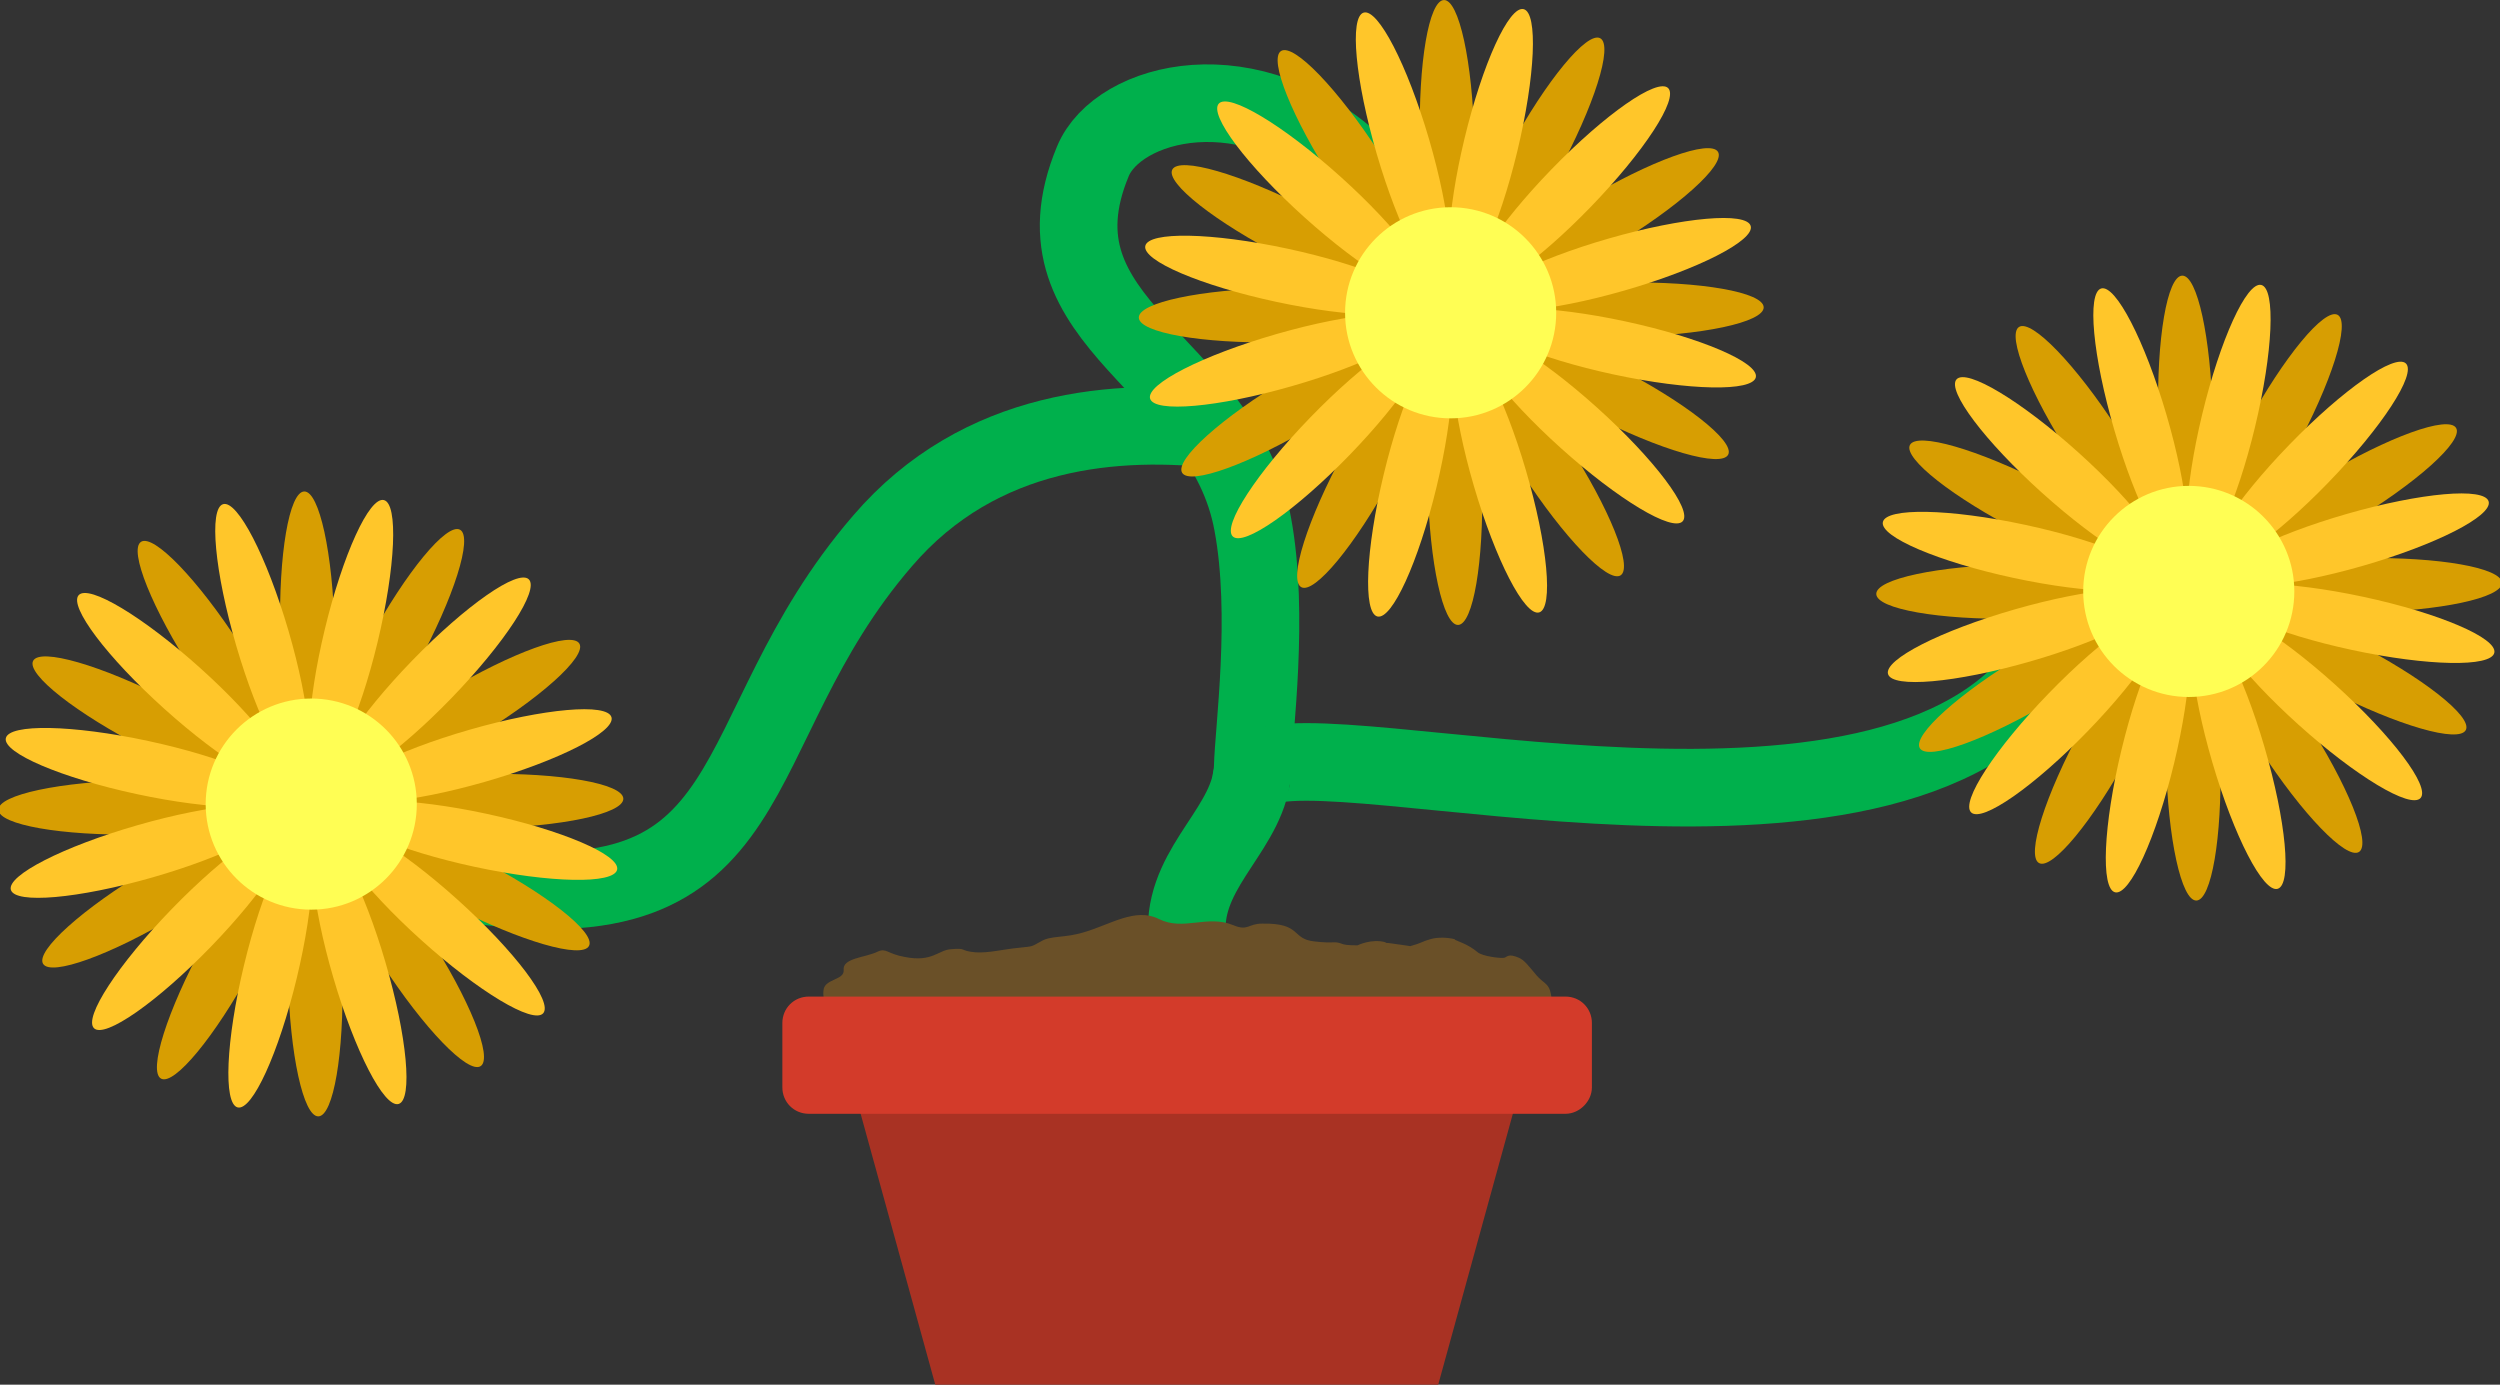 <?xml version="1.0" encoding="utf-8"?>
<!-- Generator: Adobe Illustrator 24.0.2, SVG Export Plug-In . SVG Version: 6.00 Build 0)  -->
<svg version="1.1" id="new" xmlns="http://www.w3.org/2000/svg" xmlns:xlink="http://www.w3.org/1999/xlink" x="0px" y="0px"
	 viewBox="0 0 322.1 178.4" style="enable-background:new 0 0 322.1 178.4;" xml:space="preserve">
<rect x="0" y="0" width="322.1" height="178.4" fill="#333333" stroke="none"/>
<style type="text/css">
	.st0{fill:none;stroke:#00B04C;stroke-width:10;stroke-miterlimit:10;}
	.st1{fill:#6A5028;}
	.st2{fill:#A93223;}
	.st3{fill:#D33B2A;}
	.st4{fill:#D79E02;}
	.st5{fill:#FFC62A;}
	.st6{fill:#FFFE54;}
</style>
<path class="st0" d="M152.9,119.6c0-8.3,8.2-13.1,8.5-20.7c0.1-4.7,2.2-19.6,0-31.4C157.6,46.6,132,42,140.8,20.8
	c3.2-7.8,20.4-12.4,34.4,1"/>
<path class="st1" d="M199.6,131.2c0.4-1.5,0.4-2.6,0.1-3.6c-0.3-0.9-0.9-1-1.7-1.9c-1.1-1.3-1.6-2-2.3-2.3c-1.4-0.6-1.5-0.1-1.9,0
	c-0.5,0.1-2.8-0.2-3.4-0.7c-1.3-1.1-2.8-1.5-2.9-1.6c0,0,0,0,0,0c0,0,0,0-0.1-0.1c-0.8-0.2-2.1-0.3-3.1,0c-1.1,0.3-1.1,0.5-2.6,0.9
	c0,0,0,0,0,0c0,0-1.3-0.2-2.8-0.4c-0.2,0-0.4,0-0.4-0.1c-1.8-0.5-3.6,0.4-3.6,0.4c-1.3,0-1.8-0.1-2-0.2c-1.1-0.4-0.9,0-3.5-0.3
	c-3.1-0.3-1.6-2.4-6.8-2.3c-1.8,0-1.8,1-3.7,0.2c-3.4-1.4-6.4,0.8-9.6-0.8c-3-1.5-6.2,0.7-9.6,1.7c-2.6,0.8-4.3,0.4-5.6,1.2
	c-1.3,0.7-0.9,0.6-2.7,0.8c-2.2,0.2-3.9,0.7-5.7,0.6c-2.2-0.2-1-0.6-3.2-0.4c-1.6,0.1-2.4,1.7-5.9,1c-2.3-0.4-2.4-1.2-3.5-0.7
	c-1.6,0.8-4.6,0.8-4.4,2.4c0.1,1.3-2.5,1.1-2.6,2.6c-0.1,0.7,0.1,1.5,0.5,2.4c0,0,0.9,2,2.8,3.3C115.4,137.6,189.5,132,199.6,131.2z
	"/>
<polygon class="st2" points="185.3,178.4 120.5,178.4 109.7,139.2 196.1,139.2 "/>
<path class="st3" d="M201.7,143.5h-97.5c-1.9,0-3.4-1.5-3.4-3.4v-8.3c0-1.9,1.5-3.4,3.4-3.4h97.5c1.9,0,3.4,1.5,3.4,3.4v8.3
	C205.1,141.9,203.5,143.5,201.7,143.5z"/>
<path class="st0" d="M161.2,100.6c0.2-9.6,74.2,14.1,99.4-11.4"/>
<path class="st0" d="M157.6,55.4c-13.5-1.6-31.3-0.4-43.9,14.3c-21.4,24.8-13.8,50.2-53.7,44.1"/>
<ellipse id="petals_144_" transform="matrix(0.839 -0.544 0.544 0.839 16.428 98.647)" class="st4" cx="174.8" cy="21.6" rx="3.5" ry="18"/>
<ellipse id="petals_143_" transform="matrix(0.839 -0.544 0.544 0.839 5.007156e-03 117.863)" class="st4" cx="199" cy="58.9" rx="3.5" ry="18"/>
<ellipse id="petals_142_" transform="matrix(0.456 -0.89 0.89 0.456 64.07 165.054)" class="st4" cx="167.1" cy="30.1" rx="3.5" ry="18"/>
<ellipse id="petals_141_" transform="matrix(0.456 -0.89 0.89 0.456 67.529 211.346)" class="st4" cx="206.7" cy="50.4" rx="3.5" ry="18"/>
<ellipse id="petals_140_" transform="matrix(1 -1.749077e-02 1.749077e-02 1 -0.686 2.886)" class="st4" cx="164.7" cy="40.6" rx="18" ry="3.5"/>
<ellipse id="petals_139_" transform="matrix(1 -1.749077e-02 1.749077e-02 1 -0.665 3.665)" class="st4" cx="209.2" cy="39.9" rx="18" ry="3.5"/>
<ellipse id="petals_138_" transform="matrix(0.858 -0.513 0.513 0.858 -2.744 93.4)" class="st4" cx="167.8" cy="51.7" rx="18" ry="3.5"/>
<ellipse id="petals_137_" transform="matrix(0.858 -0.513 0.513 0.858 14.382 109.77)" class="st4" cx="206" cy="28.8" rx="18" ry="3.5"/>
<ellipse id="petals_136_" transform="matrix(0.478 -0.878 0.878 0.478 39.488 186.053)" class="st4" cx="176.3" cy="59.8" rx="18" ry="3.5"/>
<ellipse id="petals_135_" transform="matrix(0.478 -0.878 0.878 0.478 84.944 184.331)" class="st4" cx="197.6" cy="20.7" rx="18" ry="3.5"/>
<ellipse id="petals_134_" transform="matrix(1 -2.281180e-02 2.281180e-02 1 -1.377 4.292)" class="st4" cx="187.4" cy="62.5" rx="3.5" ry="18"/>
<ellipse id="petals_133_" transform="matrix(1 -2.281180e-02 2.281180e-02 1 -0.362 4.257)" class="st4" cx="186.4" cy="18" rx="3.5" ry="18"/>
<ellipse id="petals_132_" transform="matrix(0.669 -0.743 0.743 0.669 37.532 135.009)" class="st5" cx="170.4" cy="25.4" rx="3.5" ry="18"/>
<ellipse id="petals_131_" transform="matrix(0.669 -0.743 0.743 0.669 26.343 169.455)" class="st5" cx="203.5" cy="55.1" rx="3.5" ry="18"/>
<ellipse id="petals_130_" transform="matrix(0.21 -0.978 0.978 0.21 95.655 189.556)" class="st5" cx="165.2" cy="35.6" rx="3.5" ry="18"/>
<ellipse id="petals_129_" transform="matrix(0.21 -0.978 0.978 0.21 120.879 239.499)" class="st5" cx="208.7" cy="44.9" rx="3.5" ry="18"/>
<ellipse id="petals_128_" transform="matrix(0.961 -0.276 0.276 0.961 -6.376 47.476)" class="st5" cx="165.5" cy="46.4" rx="18" ry="3.5"/>
<ellipse id="petals_127_" transform="matrix(0.961 -0.276 0.276 0.961 -1.325 58.806)" class="st5" cx="208.3" cy="34.1" rx="18" ry="3.5"/>
<ellipse id="petals_126_" transform="matrix(0.696 -0.718 0.718 0.696 11.714 140.141)" class="st5" cx="171.4" cy="56.2" rx="18" ry="3.5"/>
<ellipse id="petals_125_" transform="matrix(0.696 -0.718 0.718 0.696 44.073 152.68)" class="st5" cx="202.4" cy="24.3" rx="18" ry="3.5"/>
<ellipse id="petals_124_" transform="matrix(0.234 -0.972 0.972 0.234 78.996 224.06)" class="st5" cx="181.7" cy="61.9" rx="18" ry="3.5"/>
<ellipse id="petals_123_" transform="matrix(0.234 -0.972 0.972 0.234 129.057 201.042)" class="st5" cx="192.1" cy="18.6" rx="18" ry="3.5"/>
<ellipse id="petals_122_" transform="matrix(0.96 -0.281 0.281 0.96 -9.531 56.776)" class="st5" cx="193.2" cy="61.6" rx="3.5" ry="18"/>
<ellipse id="petals_121_" transform="matrix(0.96 -0.281 0.281 0.96 1.973 51.537)" class="st5" cx="180.7" cy="18.9" rx="3.5" ry="18"/>
<ellipse id="petals_120_" transform="matrix(0.839 -0.544 0.544 0.839 12.41 156.148)" class="st4" cx="269.9" cy="57.1" rx="3.5" ry="18"/>
<ellipse id="petals_119_" transform="matrix(0.839 -0.544 0.544 0.839 -4.013 175.365)" class="st4" cx="294.1" cy="94.5" rx="3.5" ry="18"/>
<ellipse id="petals_118_" transform="matrix(0.456 -0.89 0.89 0.456 84.147 268.985)" class="st4" cx="262.2" cy="65.6" rx="3.5" ry="18"/>
<ellipse id="petals_117_" transform="matrix(0.456 -0.89 0.89 0.456 87.605 315.277)" class="st4" cx="301.8" cy="85.9" rx="3.5" ry="18"/>
<ellipse id="petals_116_" transform="matrix(1 -1.749077e-02 1.749077e-02 1 -1.293 4.555)" class="st4" cx="259.7" cy="76.2" rx="18" ry="3.5"/>
<ellipse id="petals_115_" transform="matrix(1 -1.749077e-02 1.749077e-02 1 -1.272 5.333)" class="st4" cx="304.3" cy="75.4" rx="18" ry="3.5"/>
<ellipse id="petals_114_" transform="matrix(0.858 -0.513 0.513 0.858 -7.509 147.213)" class="st4" cx="262.9" cy="87.2" rx="18" ry="3.5"/>
<ellipse id="petals_113_" transform="matrix(0.858 -0.513 0.513 0.858 9.618 163.582)" class="st4" cx="301.1" cy="64.4" rx="18" ry="3.5"/>
<ellipse id="petals_112_" transform="matrix(0.478 -0.878 0.878 0.478 57.914 288.129)" class="st4" cx="271.4" cy="95.3" rx="18" ry="3.5"/>
<ellipse id="petals_111_" transform="matrix(0.478 -0.878 0.878 0.478 103.369 286.407)" class="st4" cx="292.6" cy="56.2" rx="18" ry="3.5"/>
<ellipse id="petals_110_" transform="matrix(1 -2.281180e-02 2.281180e-02 1 -2.163 6.47)" class="st4" cx="282.5" cy="98" rx="3.5" ry="18"/>
<ellipse id="petals_109_" transform="matrix(1 -2.281180e-02 2.281180e-02 1 -1.148 6.435)" class="st4" cx="281.5" cy="53.5" rx="3.5" ry="18"/>
<ellipse id="petals_108_" transform="matrix(0.669 -0.743 0.743 0.669 42.589 217.439)" class="st5" cx="265.5" cy="60.9" rx="3.5" ry="18"/>
<ellipse id="petals_107_" transform="matrix(0.669 -0.743 0.743 0.669 31.401 251.885)" class="st5" cx="298.5" cy="90.7" rx="3.5" ry="18"/>
<ellipse id="petals_106_" transform="matrix(0.21 -0.978 0.978 0.21 136.014 310.588)" class="st5" cx="260.2" cy="71.1" rx="3.5" ry="18"/>
<ellipse id="petals_105_" transform="matrix(0.21 -0.978 0.978 0.21 161.238 360.53)" class="st5" cx="303.8" cy="80.5" rx="3.5" ry="18"/>
<ellipse id="petals_104_" transform="matrix(0.961 -0.276 0.276 0.961 -12.49 75.095)" class="st5" cx="260.6" cy="81.9" rx="18" ry="3.5"/>
<ellipse id="petals_103_" transform="matrix(0.961 -0.276 0.276 0.961 -7.439 86.426)" class="st5" cx="303.4" cy="69.6" rx="18" ry="3.5"/>
<ellipse id="petals_102_" transform="matrix(0.696 -0.718 0.718 0.696 15.095 219.202)" class="st5" cx="266.5" cy="91.8" rx="18" ry="3.5"/>
<ellipse id="petals_101_" transform="matrix(0.696 -0.718 0.718 0.696 47.454 231.74)" class="st5" cx="297.5" cy="59.8" rx="18" ry="3.5"/>
<ellipse id="petals_100_" transform="matrix(0.234 -0.972 0.972 0.234 117.279 343.727)" class="st5" cx="276.8" cy="97.4" rx="18" ry="3.5"/>
<ellipse id="petals_99_" transform="matrix(0.234 -0.972 0.972 0.234 167.34 320.709)" class="st5" cx="287.2" cy="54.1" rx="18" ry="3.5"/>
<ellipse id="petals_98_" transform="matrix(0.96 -0.281 0.281 0.96 -15.685 84.934)" class="st5" cx="288.3" cy="97.2" rx="3.5" ry="18"/>
<ellipse id="petals_97_" transform="matrix(0.96 -0.281 0.281 0.96 -4.182 79.695)" class="st5" cx="275.7" cy="54.4" rx="3.5" ry="18"/>
<circle class="st6" cx="282" cy="76.2" r="13.6"/>
<circle class="st6" cx="186.9" cy="40.3" r="13.6"/>
<ellipse id="petals_47_" transform="matrix(0.839 -0.544 0.544 0.839 -41.717 28.913)" class="st4" cx="28" cy="84.9" rx="3.5" ry="18"/>
<ellipse id="petals_46_" transform="matrix(0.839 -0.544 0.544 0.839 -58.141 48.13)" class="st4" cx="52.2" cy="122.2" rx="3.5" ry="18"/>
<ellipse id="petals_45_" transform="matrix(0.456 -0.89 0.89 0.456 -72.096 68.83)" class="st4" cx="20.3" cy="93.4" rx="3.5" ry="18"/>
<ellipse id="petals_44_" transform="matrix(0.456 -0.89 0.89 0.456 -68.638 115.122)" class="st4" cx="59.9" cy="113.7" rx="3.5" ry="18"/>
<ellipse id="petals_43_" transform="matrix(1 -1.749077e-02 1.749077e-02 1 -1.816 0.328)" class="st4" cx="17.8" cy="104" rx="18" ry="3.5"/>
<ellipse id="petals_42_" transform="matrix(1 -1.749077e-02 1.749077e-02 1 -1.795 1.106)" class="st4" cx="62.3" cy="103.2" rx="18" ry="3.5"/>
<ellipse id="petals_41_" transform="matrix(0.858 -0.513 0.513 0.858 -56.019 27.045)" class="st4" cx="21" cy="115" rx="18" ry="3.5"/>
<ellipse id="petals_40_" transform="matrix(0.858 -0.513 0.513 0.858 -38.892 43.415)" class="st4" cx="59.2" cy="92.2" rx="18" ry="3.5"/>
<ellipse id="petals_39_" transform="matrix(0.478 -0.878 0.878 0.478 -92.778 90.138)" class="st4" cx="29.4" cy="123.1" rx="18" ry="3.5"/>
<ellipse id="petals_38_" transform="matrix(0.478 -0.878 0.878 0.478 -47.323 88.416)" class="st4" cx="50.7" cy="84" rx="18" ry="3.5"/>
<ellipse id="petals_37_" transform="matrix(1 -2.281180e-02 2.281180e-02 1 -2.86 0.959)" class="st4" cx="40.6" cy="125.8" rx="3.5" ry="18"/>
<ellipse id="petals_36_" transform="matrix(1 -2.281180e-02 2.281180e-02 1 -1.845 0.924)" class="st4" cx="39.6" cy="81.3" rx="3.5" ry="18"/>
<ellipse id="petals_35_" transform="matrix(0.669 -0.743 0.743 0.669 -58.115 46.842)" class="st5" cx="23.5" cy="88.7" rx="3.5" ry="18"/>
<ellipse id="petals_34_" transform="matrix(0.669 -0.743 0.743 0.669 -69.304 81.288)" class="st5" cx="56.6" cy="118.5" rx="3.5" ry="18"/>
<ellipse id="petals_33_" transform="matrix(0.21 -0.978 0.978 0.21 -82.213 96.018)" class="st5" cx="18.3" cy="98.9" rx="3.5" ry="18"/>
<ellipse id="petals_32_" transform="matrix(0.21 -0.978 0.978 0.21 -56.988 145.961)" class="st5" cx="61.8" cy="108.3" rx="3.5" ry="18"/>
<ellipse id="petals_31_" transform="matrix(0.961 -0.276 0.276 0.961 -29.55 9.417)" class="st5" cx="18.7" cy="109.7" rx="18" ry="3.5"/>
<ellipse id="petals_30_" transform="matrix(0.961 -0.276 0.276 0.961 -24.499 20.748)" class="st5" cx="61.5" cy="97.4" rx="18" ry="3.5"/>
<ellipse id="petals_29_" transform="matrix(0.696 -0.718 0.718 0.696 -78.353 53.975)" class="st5" cx="24.6" cy="119.6" rx="18" ry="3.5"/>
<ellipse id="petals_28_" transform="matrix(0.696 -0.718 0.718 0.696 -45.994 66.514)" class="st5" cx="55.6" cy="87.6" rx="18" ry="3.5"/>
<ellipse id="petals_27_" transform="matrix(0.234 -0.972 0.972 0.234 -95.024 129.81)" class="st5" cx="34.9" cy="125.2" rx="18" ry="3.5"/>
<ellipse id="petals_26_" transform="matrix(0.234 -0.972 0.972 0.234 -44.963 106.791)" class="st5" cx="45.3" cy="81.9" rx="18" ry="3.5"/>
<ellipse id="petals_25_" transform="matrix(0.96 -0.281 0.281 0.96 -33.246 18.061)" class="st5" cx="46.3" cy="124.9" rx="3.5" ry="18"/>
<ellipse id="petals_4_" transform="matrix(0.96 -0.281 0.281 0.96 -21.742 12.822)" class="st5" cx="33.8" cy="82.2" rx="3.5" ry="18"/>
<circle class="st6" cx="40.1" cy="103.6" r="13.6"/>
</svg>

